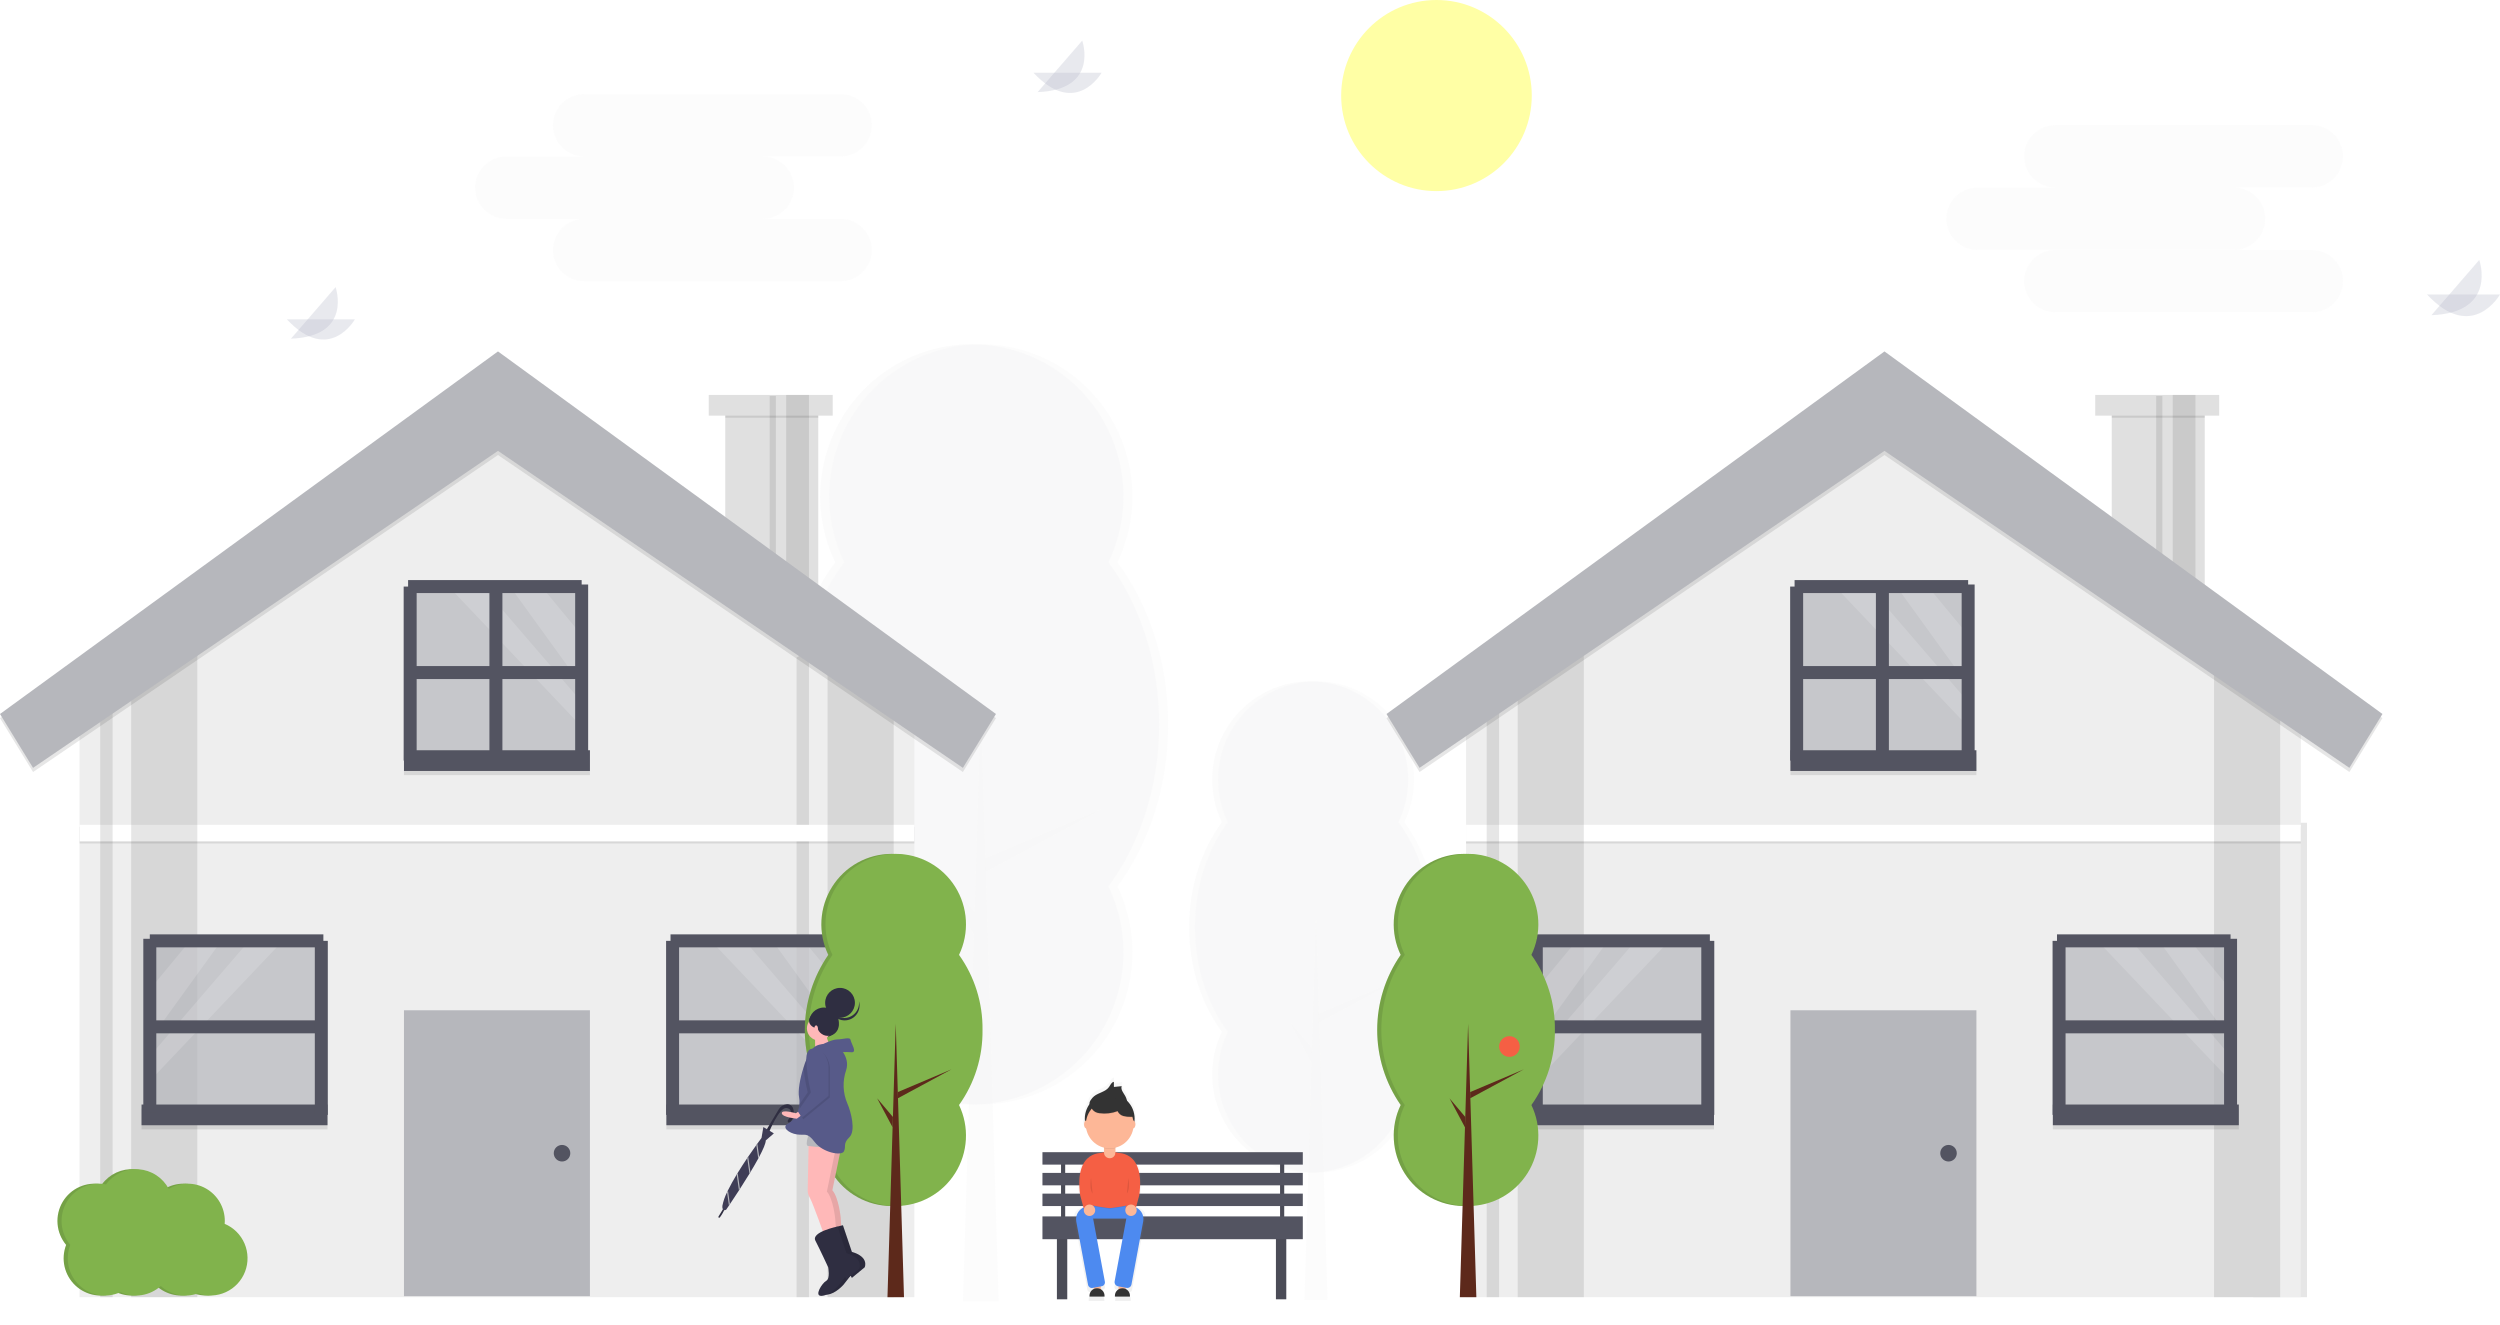 <svg width="385" height="204" viewBox="0 0 385 204" fill="none" xmlns="http://www.w3.org/2000/svg">
<g clip-path="url(#clip0)">
<g opacity="0.2">
<path opacity="0.2" d="M178.52 111.552C178.52 101.895 175.552 93.12 170.713 86.591C172.427 83.021 173.21 79.073 172.988 75.117C172.766 71.161 171.546 67.326 169.443 63.972C167.341 60.617 164.424 57.852 160.965 55.935C157.506 54.019 153.619 53.014 149.667 53.014C145.716 53.014 141.829 54.019 138.37 55.935C134.911 57.852 131.994 60.617 129.891 63.972C127.789 67.326 126.569 71.161 126.347 75.117C126.125 79.073 126.908 83.021 128.622 86.591C123.783 93.12 120.814 101.895 120.814 111.552C120.814 121.208 123.783 129.983 128.622 136.512C126.908 140.082 126.125 144.03 126.347 147.986C126.569 151.942 127.789 155.777 129.891 159.131C131.994 162.486 134.911 165.251 138.37 167.168C141.829 169.084 145.716 170.089 149.667 170.089C153.619 170.089 157.506 169.084 160.965 167.168C164.424 165.251 167.341 162.486 169.443 159.131C171.546 155.777 172.766 151.942 172.988 147.986C173.21 144.03 172.427 140.082 170.713 136.512C175.552 129.983 178.52 121.208 178.52 111.552Z" fill="#B6B7BC"/>
<path opacity="0.1" d="M178.52 111.552C178.52 101.895 175.552 93.12 170.713 86.591C172.427 83.021 173.21 79.073 172.988 75.117C172.766 71.161 171.546 67.326 169.443 63.972C167.341 60.617 164.424 57.852 160.965 55.935C157.506 54.019 153.619 53.014 149.667 53.014C145.716 53.014 141.829 54.019 138.37 55.935C134.911 57.852 131.994 60.617 129.891 63.972C127.789 67.326 126.569 71.161 126.347 75.117C126.125 79.073 126.908 83.021 128.622 86.591C123.783 93.12 120.814 101.895 120.814 111.552C120.814 121.208 123.783 129.983 128.622 136.512C126.908 140.082 126.125 144.03 126.347 147.986C126.569 151.942 127.789 155.777 129.891 159.131C131.994 162.486 134.911 165.251 138.37 167.168C141.829 169.084 145.716 170.089 149.667 170.089C153.619 170.089 157.506 169.084 160.965 167.168C164.424 165.251 167.341 162.486 169.443 159.131C171.546 155.777 172.766 151.942 172.988 147.986C173.21 144.03 172.427 140.082 170.713 136.512C175.552 129.983 178.52 121.208 178.52 111.552Z" fill="#B6B7BC"/>
<path opacity="0.2" d="M179.893 111.552C179.893 101.895 176.925 93.12 172.086 86.591C173.8 83.021 174.583 79.073 174.361 75.117C174.139 71.161 172.919 67.326 170.816 63.972C168.714 60.617 165.797 57.852 162.338 55.935C158.879 54.019 154.992 53.014 151.04 53.014C147.089 53.014 143.202 54.019 139.743 55.935C136.284 57.852 133.367 60.617 131.264 63.972C129.162 67.326 127.942 71.161 127.72 75.117C127.498 79.073 128.281 83.021 129.995 86.591C125.156 93.12 122.188 101.895 122.188 111.552C122.188 121.208 125.156 129.983 129.995 136.512C128.281 140.082 127.498 144.03 127.72 147.986C127.942 151.942 129.162 155.777 131.264 159.131C133.367 162.486 136.284 165.251 139.743 167.168C143.202 169.084 147.089 170.089 151.04 170.089C154.992 170.089 158.879 169.084 162.338 167.168C165.797 165.251 168.714 162.486 170.816 159.131C172.919 155.777 174.139 151.942 174.361 147.986C174.583 144.03 173.8 140.082 172.086 136.512C176.925 129.983 179.893 121.208 179.893 111.552Z" fill="#B6B7BC"/>
<path opacity="0.2" d="M153.789 200.409H148.293L151.041 109.485L153.789 200.409Z" fill="#B6B7BC"/>
<path opacity="0.2" d="M151.729 132.209L169.59 124.639L151.729 134.282V132.209Z" fill="#B6B7BC"/>
<path opacity="0.2" d="M150.105 140.482L144.859 134.282L150.001 143.926L150.105 140.482Z" fill="#B6B7BC"/>
</g>
<g opacity="0.2">
<path opacity="0.2" d="M220.426 142.755C220.426 136.514 218.507 130.842 215.38 126.622C216.488 124.315 216.994 121.763 216.85 119.206C216.707 116.65 215.918 114.171 214.559 112.003C213.2 109.834 211.315 108.047 209.079 106.809C206.844 105.57 204.332 104.92 201.777 104.92C199.223 104.92 196.711 105.57 194.476 106.809C192.24 108.047 190.355 109.834 188.996 112.003C187.637 114.171 186.848 116.65 186.705 119.206C186.561 121.763 187.067 124.315 188.175 126.622C185.047 130.842 183.129 136.514 183.129 142.755C183.129 148.996 185.048 154.668 188.175 158.888C187.067 161.195 186.561 163.747 186.705 166.304C186.848 168.86 187.637 171.339 188.996 173.507C190.355 175.676 192.24 177.463 194.476 178.701C196.711 179.94 199.223 180.59 201.777 180.59C204.332 180.59 206.844 179.94 209.079 178.701C211.315 177.463 213.2 175.676 214.559 173.507C215.918 171.339 216.707 168.86 216.85 166.304C216.994 163.747 216.488 161.195 215.38 158.888C218.507 154.668 220.426 148.996 220.426 142.755Z" fill="#B6B7BC"/>
<path opacity="0.1" d="M220.426 142.755C220.426 136.514 218.507 130.842 215.38 126.622C216.488 124.315 216.994 121.763 216.85 119.206C216.707 116.65 215.918 114.171 214.559 112.003C213.2 109.834 211.315 108.047 209.079 106.809C206.844 105.57 204.332 104.92 201.777 104.92C199.223 104.92 196.711 105.57 194.476 106.809C192.24 108.047 190.355 109.834 188.996 112.003C187.637 114.171 186.848 116.65 186.705 119.206C186.561 121.763 187.067 124.315 188.175 126.622C185.047 130.842 183.129 136.514 183.129 142.755C183.129 148.996 185.048 154.668 188.175 158.888C187.067 161.195 186.561 163.747 186.705 166.304C186.848 168.86 187.637 171.339 188.996 173.507C190.355 175.676 192.24 177.463 194.476 178.701C196.711 179.94 199.223 180.59 201.777 180.59C204.332 180.59 206.844 179.94 209.079 178.701C211.315 177.463 213.2 175.676 214.559 173.507C215.918 171.339 216.707 168.86 216.85 166.304C216.994 163.747 216.488 161.195 215.38 158.888C218.507 154.668 220.426 148.996 220.426 142.755Z" fill="#B6B7BC"/>
<path opacity="0.2" d="M221.315 142.755C221.315 136.514 219.396 130.842 216.269 126.622C217.376 124.315 217.882 121.763 217.739 119.206C217.595 116.65 216.807 114.171 215.448 112.003C214.089 109.834 212.203 108.047 209.968 106.809C207.733 105.57 205.22 104.92 202.666 104.92C200.112 104.92 197.6 105.57 195.364 106.809C193.129 108.047 191.243 109.834 189.884 112.003C188.525 114.171 187.737 116.65 187.594 119.206C187.45 121.763 187.956 124.315 189.064 126.622C185.936 130.842 184.018 136.514 184.018 142.755C184.018 148.996 185.936 154.668 189.064 158.888C187.956 161.195 187.45 163.747 187.594 166.304C187.737 168.86 188.525 171.339 189.884 173.507C191.243 175.676 193.129 177.463 195.364 178.701C197.6 179.94 200.112 180.59 202.666 180.59C205.22 180.59 207.733 179.94 209.968 178.701C212.203 177.463 214.089 175.676 215.448 173.507C216.807 171.339 217.595 168.86 217.739 166.304C217.882 163.747 217.376 161.195 216.269 158.888C219.396 154.668 221.315 148.996 221.315 142.755Z" fill="#B6B7BC"/>
<path opacity="0.2" d="M204.441 200.186H200.889L202.665 141.419L204.441 200.186Z" fill="#B6B7BC"/>
<path opacity="0.2" d="M203.109 156.107L214.654 151.214L203.109 157.447V156.107Z" fill="#B6B7BC"/>
<path opacity="0.2" d="M202.061 161.453L198.67 157.447L201.993 163.679L202.061 161.453Z" fill="#B6B7BC"/>
</g>
<path d="M164.037 178.074H163.4V187.646H164.037V178.074Z" fill="#535461"/>
<path d="M164.355 188.922H162.764V200.09H164.355V188.922Z" fill="#535461"/>
<path d="M198.085 188.922H196.494V200.09H198.085V188.922Z" fill="#535461"/>
<path opacity="0.1" d="M164.355 188.922H162.764V200.09H164.355V188.922Z" fill="black"/>
<path opacity="0.1" d="M198.085 188.922H196.494V200.09H198.085V188.922Z" fill="black"/>
<path d="M197.131 187.646H197.768V178.074H197.131V187.646Z" fill="#535461"/>
<path opacity="0.1" d="M164.037 178.074H163.4V187.646H164.037V178.074Z" fill="black"/>
<path opacity="0.1" d="M197.131 187.646H197.768V178.074H197.131V187.646Z" fill="black"/>
<path d="M200.632 177.436H160.537V179.351H200.632V177.436Z" fill="#535461"/>
<path d="M200.632 180.627H160.537V182.541H200.632V180.627Z" fill="#535461"/>
<path d="M200.632 183.818H160.537V185.732H200.632V183.818Z" fill="#535461"/>
<path d="M200.632 187.327H160.537V190.837H200.632V187.327Z" fill="#535461"/>
<path d="M126.011 62.415H111.691V90.173H126.011V62.415Z" fill="#E0E0E0"/>
<path d="M140.809 105.01V199.771H12.252V105.01L23.071 98.341L33.254 92.062L76.689 65.286L140.809 105.01Z" fill="#EEEEEE"/>
<path opacity="0.1" d="M124.579 199.771V100.105L122.67 101.283V199.771H124.579Z" fill="black"/>
<path d="M90.848 155.581H62.209V199.611H90.848V155.581Z" fill="#B6B7BC"/>
<path d="M86.552 178.872C87.255 178.872 87.825 178.301 87.825 177.596C87.825 176.891 87.255 176.32 86.552 176.32C85.849 176.32 85.279 176.891 85.279 177.596C85.279 178.301 85.849 178.872 86.552 178.872Z" fill="#535461"/>
<path opacity="0.1" d="M126.011 62.734H111.691V64.329H126.011V62.734Z" fill="black"/>
<path d="M128.239 60.819H109.146V64.01H128.239V60.819Z" fill="#E0E0E0"/>
<path opacity="0.1" d="M140.809 127.344H12.252V129.896H140.809V127.344Z" fill="black"/>
<path d="M140.809 127.025H12.252V129.577H140.809V127.025Z" fill="white"/>
<path opacity="0.1" d="M124.578 60.819H121.078V90.173H124.578V60.819Z" fill="black"/>
<path opacity="0.1" d="M119.488 60.979H118.533V90.332H119.488V60.979Z" fill="black"/>
<path opacity="0.1" d="M137.626 101.181V199.771H127.443V98.341L137.626 101.181Z" fill="black"/>
<path opacity="0.1" d="M30.39 92.062V199.77H20.207V98.341L30.39 92.062Z" fill="black"/>
<path opacity="0.1" d="M17.343 199.771V100.105L15.434 101.283V199.771H17.343Z" fill="black"/>
<path opacity="0.1" d="M76.689 54.757L0 110.593L5.091 118.889L76.689 70.072L148.285 118.889L153.377 110.593L76.689 54.757Z" fill="black"/>
<path d="M76.689 54.119L0 109.955L5.091 118.25L76.689 69.434L148.285 118.25L153.377 109.955L76.689 54.119Z" fill="#B6B7BC"/>
<path opacity="0.7" d="M49.64 144.733H22.91V171.534H49.64V144.733Z" fill="#B6B7BC"/>
<path opacity="0.1" d="M50.436 170.736H21.797V173.927H50.436V170.736Z" fill="black"/>
<path d="M50.436 170.098H21.797V173.288H50.436V170.098Z" fill="#535461"/>
<path opacity="0.15" d="M34.087 144.892L23.07 160.134V152.368L29.263 144.892H34.087Z" fill="white"/>
<path opacity="0.15" d="M43.55 144.892L23.07 166.467V162.661L38.354 144.892H43.55Z" fill="white"/>
<path d="M22.91 158.133H49.64" stroke="#535461" stroke-width="2" stroke-miterlimit="10"/>
<path d="M23.07 144.892H49.8" stroke="#535461" stroke-width="2" stroke-miterlimit="10"/>
<path d="M49.482 144.892V171.693" stroke="#535461" stroke-width="2" stroke-miterlimit="10"/>
<path d="M23.07 144.573V171.374" stroke="#535461" stroke-width="2" stroke-miterlimit="10"/>
<path opacity="0.7" d="M103.419 171.534H130.148V144.733H103.419V171.534Z" fill="#B6B7BC"/>
<path opacity="0.1" d="M102.623 173.927H131.262V170.736H102.623V173.927Z" fill="black"/>
<path d="M102.623 173.288H131.262V170.098H102.623V173.288Z" fill="#535461"/>
<path opacity="0.15" d="M118.973 144.892L129.989 160.134V152.368L123.797 144.892H118.973Z" fill="white"/>
<path opacity="0.15" d="M109.508 144.892L129.987 166.467V162.661L114.704 144.892H109.508Z" fill="white"/>
<path d="M130.148 158.133H103.418" stroke="#535461" stroke-width="2" stroke-miterlimit="10"/>
<path d="M129.989 144.892H103.26" stroke="#535461" stroke-width="2" stroke-miterlimit="10"/>
<path d="M103.578 144.892V171.693" stroke="#535461" stroke-width="2" stroke-miterlimit="10"/>
<path d="M129.988 144.573V171.374" stroke="#535461" stroke-width="2" stroke-miterlimit="10"/>
<path opacity="0.7" d="M63.005 116.974H89.734V90.173H63.005V116.974Z" fill="#B6B7BC"/>
<path opacity="0.1" d="M62.211 119.367H90.85V116.176H62.211V119.367Z" fill="black"/>
<path d="M62.211 118.729H90.85V115.538H62.211V118.729Z" fill="#535461"/>
<path opacity="0.15" d="M78.559 90.332L89.575 105.574V97.808L83.383 90.332H78.559Z" fill="white"/>
<path opacity="0.15" d="M69.096 90.332L89.575 111.908V108.101L74.292 90.332H69.096Z" fill="white"/>
<path d="M89.735 103.574H63.006" stroke="#535461" stroke-width="2" stroke-miterlimit="10"/>
<path d="M89.575 90.332H62.846" stroke="#535461" stroke-width="2" stroke-miterlimit="10"/>
<path d="M76.371 90.173V116.974" stroke="#535461" stroke-width="2" stroke-miterlimit="10"/>
<path d="M63.164 90.332V117.134" stroke="#535461" stroke-width="2" stroke-miterlimit="10"/>
<path d="M89.576 90.013V116.815" stroke="#535461" stroke-width="2" stroke-miterlimit="10"/>
<path opacity="0.1" d="M355.281 126.706H347.008V199.771H355.281V126.706Z" fill="black"/>
<path d="M339.53 62.415H325.211V90.173H339.53V62.415Z" fill="#E0E0E0"/>
<path d="M354.326 105.01V199.771H225.77V105.01L236.589 98.341L246.771 92.062L290.207 65.286L354.326 105.01Z" fill="#EEEEEE"/>
<path d="M304.367 155.581H275.729V199.611H304.367V155.581Z" fill="#B6B7BC"/>
<path d="M300.072 178.872C300.775 178.872 301.345 178.301 301.345 177.596C301.345 176.891 300.775 176.32 300.072 176.32C299.369 176.32 298.799 176.891 298.799 177.596C298.799 178.301 299.369 178.872 300.072 178.872Z" fill="#535461"/>
<path opacity="0.1" d="M339.53 62.734H325.211V64.329H339.53V62.734Z" fill="black"/>
<path d="M341.757 60.819H322.664V64.01H341.757V60.819Z" fill="#E0E0E0"/>
<path opacity="0.1" d="M354.326 127.344H225.77V129.896H354.326V127.344Z" fill="black"/>
<path d="M354.326 127.025H225.77V129.577H354.326V127.025Z" fill="white"/>
<path opacity="0.1" d="M338.098 60.819H334.598V90.173H338.098V60.819Z" fill="black"/>
<path opacity="0.1" d="M333.005 60.979H332.051V90.332H333.005V60.979Z" fill="black"/>
<path opacity="0.1" d="M351.144 101.181V199.771H340.961V98.341L351.144 101.181Z" fill="black"/>
<path opacity="0.1" d="M243.908 92.062V199.77H233.725V98.341L243.908 92.062Z" fill="black"/>
<path opacity="0.1" d="M230.86 199.771V100.105L228.951 101.283V199.771H230.86Z" fill="black"/>
<path opacity="0.1" d="M290.208 54.757L213.52 110.593L218.611 118.889L290.208 70.072L361.805 118.889L366.897 110.593L290.208 54.757Z" fill="black"/>
<path d="M290.208 54.119L213.52 109.955L218.611 118.25L290.208 69.434L361.805 118.25L366.897 109.955L290.208 54.119Z" fill="#B6B7BC"/>
<path opacity="0.7" d="M263.159 144.733H236.43V171.534H263.159V144.733Z" fill="#B6B7BC"/>
<path opacity="0.1" d="M263.955 170.736H235.316V173.927H263.955V170.736Z" fill="black"/>
<path d="M263.955 170.098H235.316V173.288H263.955V170.098Z" fill="#535461"/>
<path opacity="0.15" d="M247.604 144.892L236.588 160.134V152.368L242.78 144.892H247.604Z" fill="white"/>
<path opacity="0.15" d="M257.068 144.892L236.588 166.467V162.661L251.872 144.892H257.068Z" fill="white"/>
<path d="M236.43 158.133H263.159" stroke="#535461" stroke-width="2" stroke-miterlimit="10"/>
<path d="M236.59 144.892H263.319" stroke="#535461" stroke-width="2" stroke-miterlimit="10"/>
<path d="M263 144.892V171.693" stroke="#535461" stroke-width="2" stroke-miterlimit="10"/>
<path d="M236.59 144.573V171.374" stroke="#535461" stroke-width="2" stroke-miterlimit="10"/>
<path opacity="0.7" d="M316.936 171.534H343.666V144.733H316.936V171.534Z" fill="#B6B7BC"/>
<path opacity="0.1" d="M316.14 173.927H344.779V170.736H316.14V173.927Z" fill="black"/>
<path d="M316.14 173.288H344.779V170.098H316.14V173.288Z" fill="#535461"/>
<path opacity="0.15" d="M332.49 144.892L343.507 160.134V152.368L337.314 144.892H332.49Z" fill="white"/>
<path opacity="0.15" d="M323.027 144.892L343.507 166.467V162.661L328.224 144.892H323.027Z" fill="white"/>
<path d="M343.667 158.133H316.938" stroke="#535461" stroke-width="2" stroke-miterlimit="10"/>
<path d="M343.507 144.892H316.777" stroke="#535461" stroke-width="2" stroke-miterlimit="10"/>
<path d="M317.096 144.892V171.693" stroke="#535461" stroke-width="2" stroke-miterlimit="10"/>
<path d="M343.508 144.573V171.374" stroke="#535461" stroke-width="2" stroke-miterlimit="10"/>
<path opacity="0.7" d="M276.524 116.974H303.254V90.173H276.524V116.974Z" fill="#B6B7BC"/>
<path opacity="0.1" d="M275.728 119.367H304.367V116.176H275.728V119.367Z" fill="black"/>
<path d="M275.728 118.729H304.367V115.538H275.728V118.729Z" fill="#535461"/>
<path opacity="0.15" d="M292.078 90.332L303.095 105.574V97.808L296.902 90.332H292.078Z" fill="white"/>
<path opacity="0.15" d="M282.615 90.332L303.095 111.908V108.101L287.811 90.332H282.615Z" fill="white"/>
<path d="M303.253 103.574H276.523" stroke="#535461" stroke-width="2" stroke-miterlimit="10"/>
<path d="M303.095 90.332H276.365" stroke="#535461" stroke-width="2" stroke-miterlimit="10"/>
<path d="M289.889 90.173V116.974" stroke="#535461" stroke-width="2" stroke-miterlimit="10"/>
<path d="M276.684 90.332V117.134" stroke="#535461" stroke-width="2" stroke-miterlimit="10"/>
<path d="M303.094 90.013V116.815" stroke="#535461" stroke-width="2" stroke-miterlimit="10"/>
<path d="M150.671 158.612C150.725 154.47 149.458 150.419 147.055 147.05C147.849 145.396 148.211 143.568 148.108 141.735C148.005 139.903 147.441 138.126 146.467 136.573C145.493 135.019 144.141 133.738 142.539 132.85C140.937 131.962 139.137 131.497 137.306 131.497C135.476 131.497 133.675 131.962 132.073 132.85C130.471 133.738 129.12 135.019 128.146 136.573C127.172 138.126 126.607 139.903 126.504 141.735C126.401 143.568 126.764 145.396 127.558 147.05C125.203 150.443 123.941 154.478 123.941 158.612C123.941 162.745 125.203 166.78 127.558 170.173C126.764 171.827 126.401 173.656 126.504 175.488C126.607 177.321 127.172 179.097 128.146 180.651C129.12 182.205 130.471 183.486 132.073 184.373C133.675 185.261 135.476 185.727 137.306 185.727C139.137 185.727 140.937 185.261 142.539 184.373C144.141 183.486 145.493 182.205 146.467 180.651C147.441 179.097 148.005 177.321 148.108 175.488C148.211 173.656 147.849 171.827 147.055 170.173C149.458 166.804 150.725 162.754 150.671 158.612Z" fill="#81B34C"/>
<path opacity="0.1" d="M150.671 158.612C150.725 154.47 149.458 150.419 147.055 147.05C147.849 145.396 148.211 143.568 148.108 141.735C148.005 139.903 147.441 138.126 146.467 136.573C145.493 135.019 144.141 133.738 142.539 132.85C140.937 131.962 139.137 131.497 137.306 131.497C135.476 131.497 133.675 131.962 132.073 132.85C130.471 133.738 129.12 135.019 128.146 136.573C127.172 138.126 126.607 139.903 126.504 141.735C126.401 143.568 126.764 145.396 127.558 147.05C125.203 150.443 123.941 154.478 123.941 158.612C123.941 162.745 125.203 166.78 127.558 170.173C126.764 171.827 126.401 173.656 126.504 175.488C126.607 177.321 127.172 179.097 128.146 180.651C129.12 182.205 130.471 183.486 132.073 184.373C133.675 185.261 135.476 185.727 137.306 185.727C139.137 185.727 140.937 185.261 142.539 184.373C144.141 183.486 145.493 182.205 146.467 180.651C147.441 179.097 148.005 177.321 148.108 175.488C148.211 173.656 147.849 171.827 147.055 170.173C149.458 166.804 150.725 162.754 150.671 158.612Z" fill="black"/>
<path d="M151.308 158.612C151.362 154.47 150.095 150.419 147.691 147.05C148.485 145.396 148.848 143.568 148.745 141.735C148.642 139.903 148.077 138.126 147.103 136.573C146.129 135.019 144.778 133.738 143.176 132.85C141.574 131.962 139.773 131.497 137.943 131.497C136.113 131.497 134.312 131.962 132.71 132.85C131.108 133.738 129.757 135.019 128.783 136.573C127.809 138.126 127.244 139.903 127.141 141.735C127.038 143.568 127.401 145.396 128.194 147.05C125.84 150.443 124.578 154.478 124.578 158.612C124.578 162.745 125.84 166.78 128.194 170.173C127.401 171.827 127.038 173.656 127.141 175.488C127.244 177.321 127.809 179.097 128.783 180.651C129.757 182.205 131.108 183.486 132.71 184.373C134.312 185.261 136.113 185.727 137.943 185.727C139.773 185.727 141.574 185.261 143.176 184.373C144.778 183.486 146.129 182.205 147.103 180.651C148.077 179.097 148.642 177.321 148.745 175.488C148.848 173.656 148.485 171.827 147.691 170.173C150.095 166.804 151.362 162.754 151.308 158.612Z" fill="#81B34C"/>
<path d="M139.216 199.771H136.67L137.943 157.654L139.216 199.771Z" fill="#5D291B"/>
<path d="M138.262 168.18L146.535 164.674L138.262 169.141V168.18Z" fill="#5D291B"/>
<path d="M137.51 172.012L135.08 169.141L137.462 173.608L137.51 172.012Z" fill="#5D291B"/>
<path d="M238.816 158.612C238.87 154.47 237.603 150.419 235.199 147.05C235.993 145.396 236.356 143.568 236.253 141.735C236.15 139.903 235.585 138.126 234.611 136.573C233.637 135.019 232.286 133.738 230.684 132.85C229.082 131.962 227.281 131.497 225.451 131.497C223.62 131.497 221.82 131.962 220.218 132.85C218.616 133.738 217.264 135.019 216.29 136.573C215.316 138.126 214.752 139.903 214.649 141.735C214.546 143.568 214.908 145.396 215.702 147.05C213.348 150.443 212.086 154.478 212.086 158.612C212.086 162.745 213.348 166.78 215.702 170.173C214.908 171.827 214.546 173.656 214.649 175.488C214.752 177.32 215.316 179.097 216.29 180.651C217.264 182.205 218.616 183.485 220.218 184.373C221.82 185.261 223.62 185.726 225.451 185.726C227.281 185.726 229.082 185.261 230.684 184.373C232.286 183.485 233.637 182.205 234.611 180.651C235.585 179.097 236.15 177.32 236.253 175.488C236.356 173.656 235.993 171.827 235.199 170.173C237.603 166.804 238.87 162.753 238.816 158.612Z" fill="#81B34C"/>
<path opacity="0.1" d="M238.816 158.612C238.87 154.47 237.603 150.419 235.199 147.05C235.993 145.396 236.356 143.568 236.253 141.735C236.15 139.903 235.585 138.126 234.611 136.573C233.637 135.019 232.286 133.738 230.684 132.85C229.082 131.962 227.281 131.497 225.451 131.497C223.62 131.497 221.82 131.962 220.218 132.85C218.616 133.738 217.264 135.019 216.29 136.573C215.316 138.126 214.752 139.903 214.649 141.735C214.546 143.568 214.908 145.396 215.702 147.05C213.348 150.443 212.086 154.478 212.086 158.612C212.086 162.745 213.348 166.78 215.702 170.173C214.908 171.827 214.546 173.656 214.649 175.488C214.752 177.32 215.316 179.097 216.29 180.651C217.264 182.205 218.616 183.485 220.218 184.373C221.82 185.261 223.62 185.726 225.451 185.726C227.281 185.726 229.082 185.261 230.684 184.373C232.286 183.485 233.637 182.205 234.611 180.651C235.585 179.097 236.15 177.32 236.253 175.488C236.356 173.656 235.993 171.827 235.199 170.173C237.603 166.804 238.87 162.753 238.816 158.612Z" fill="black"/>
<path d="M239.452 158.612C239.507 154.47 238.24 150.419 235.836 147.05C236.63 145.396 236.992 143.568 236.89 141.735C236.787 139.903 236.222 138.126 235.248 136.573C234.274 135.019 232.923 133.738 231.321 132.85C229.718 131.962 227.918 131.497 226.087 131.497C224.257 131.497 222.457 131.962 220.854 132.85C219.252 133.738 217.901 135.019 216.927 136.573C215.953 138.126 215.388 139.903 215.285 141.735C215.183 143.568 215.545 145.396 216.339 147.05C213.985 150.443 212.723 154.478 212.723 158.612C212.723 162.745 213.985 166.78 216.339 170.173C215.545 171.827 215.183 173.656 215.285 175.488C215.388 177.321 215.953 179.097 216.927 180.651C217.901 182.205 219.252 183.486 220.854 184.373C222.457 185.261 224.257 185.727 226.087 185.727C227.918 185.727 229.718 185.261 231.321 184.373C232.923 183.486 234.274 182.205 235.248 180.651C236.222 179.097 236.787 177.321 236.89 175.488C236.992 173.656 236.63 171.827 235.836 170.173C238.24 166.804 239.507 162.754 239.452 158.612Z" fill="#81B34C"/>
<path d="M227.36 199.771H224.814L226.087 157.654L227.36 199.771Z" fill="#5D291B"/>
<path d="M226.406 168.18L234.679 164.674L226.406 169.141V168.18Z" fill="#5D291B"/>
<path d="M225.653 172.012L223.223 169.141L225.605 173.608L225.653 172.012Z" fill="#5D291B"/>
<g opacity="0.7">
<path opacity="0.7" d="M175.376 186.052L175.114 186.002L175.631 184.092C176.445 177.97 173.369 177.353 172.216 177.332C172.083 177.283 171.948 177.242 171.811 177.209V176.487C172.536 176.307 173.193 175.918 173.701 175.368C174.208 174.818 174.544 174.131 174.666 173.391L174.676 173.392C174.859 173.392 175.008 173.113 175.008 172.768C175.015 172.585 174.964 172.405 174.863 172.253C174.876 172.121 174.883 171.987 174.883 171.852C174.884 171.313 174.775 170.779 174.564 170.283C174.353 169.788 174.044 169.34 173.655 168.967C173.602 168.701 173.507 168.444 173.373 168.207C173.09 167.707 172.619 167.185 172.811 166.644L171.567 166.772L171.556 165.95C171.168 166.02 171.005 166.471 170.775 166.792C170.221 167.564 169.11 167.672 168.375 168.273C168.125 168.478 167.563 169.1 167.669 169.508C167.175 170.189 166.91 171.01 166.911 171.852C166.911 171.987 166.918 172.121 166.931 172.253C166.83 172.405 166.779 172.585 166.786 172.768C166.786 173.113 166.935 173.392 167.119 173.392L167.125 173.391C167.248 174.131 167.585 174.818 168.093 175.368C168.601 175.918 169.258 176.307 169.984 176.487V177.209C169.846 177.242 169.711 177.283 169.578 177.332C168.425 177.353 165.349 177.97 166.164 184.092L166.68 186.003L166.557 186.026C166.188 186.095 165.861 186.308 165.649 186.619C165.436 186.93 165.355 187.313 165.424 187.683L167.463 198.632C167.484 198.745 167.548 198.844 167.642 198.908C167.736 198.973 167.851 198.997 167.963 198.976L168.323 198.909V199.122C168.123 199.221 167.956 199.374 167.838 199.563C167.721 199.752 167.659 199.971 167.658 200.194V200.329H170.067V200.194C170.067 199.987 170.013 199.784 169.911 199.604C169.809 199.424 169.663 199.274 169.485 199.168V198.691L169.814 198.63C169.869 198.62 169.922 198.598 169.969 198.568C170.016 198.537 170.057 198.497 170.089 198.45C170.121 198.404 170.143 198.351 170.155 198.296C170.166 198.241 170.167 198.184 170.157 198.128L168.241 187.839H173.553L171.638 198.128C171.617 198.24 171.641 198.356 171.705 198.45C171.77 198.544 171.869 198.609 171.981 198.63L172.309 198.691V199.168C172.132 199.274 171.985 199.424 171.883 199.604C171.781 199.784 171.728 199.987 171.728 200.194V200.329H174.136V200.194C174.136 199.971 174.074 199.752 173.956 199.563C173.839 199.374 173.671 199.221 173.472 199.122V198.909L173.831 198.976C173.943 198.997 174.058 198.973 174.152 198.908C174.246 198.844 174.311 198.745 174.332 198.632L176.396 187.543C176.427 187.378 176.425 187.209 176.39 187.044C176.355 186.88 176.289 186.724 176.194 186.586C176.099 186.447 175.979 186.329 175.838 186.237C175.698 186.145 175.541 186.082 175.376 186.052Z" fill="url(#paint0_linear)"/>
</g>
<path d="M169.538 197.515H168.42V199.037H169.538V197.515Z" fill="#FDB797"/>
<path d="M173.374 197.515H172.256V199.037H173.374V197.515Z" fill="#FDB797"/>
<path d="M174.574 185.017H167.223V187.661H174.574V185.017Z" fill="#4D8AF0"/>
<g opacity="0.05">
<path opacity="0.05" d="M174.574 185.017H167.223V187.661H174.574V185.017Z" fill="black"/>
</g>
<path opacity="0.1" d="M167.223 185.498C168.432 185.793 169.66 186.007 170.898 186.139C172.136 186.007 173.364 185.793 174.574 185.498V185.097H167.223V185.498Z" fill="black"/>
<path d="M174.574 185.418C173.364 185.713 172.136 185.927 170.898 186.059C169.66 185.927 168.432 185.713 167.223 185.418V181.012C167.223 180.528 167.318 180.048 167.502 179.601C167.687 179.154 167.958 178.748 168.299 178.406C168.64 178.063 169.046 177.792 169.492 177.607C169.938 177.422 170.415 177.326 170.898 177.326C171.381 177.326 171.859 177.422 172.305 177.607C172.751 177.792 173.156 178.063 173.497 178.406C173.838 178.748 174.109 179.154 174.294 179.601C174.478 180.048 174.574 180.528 174.574 181.012V185.418Z" fill="#F55F44"/>
<path d="M170.018 175.484H171.775V177.503C171.775 177.616 171.753 177.729 171.71 177.834C171.666 177.939 171.603 178.034 171.523 178.114C171.443 178.195 171.348 178.258 171.243 178.302C171.138 178.345 171.026 178.368 170.913 178.368H170.88C170.767 178.368 170.655 178.345 170.55 178.302C170.445 178.258 170.35 178.195 170.27 178.114C170.19 178.034 170.127 177.939 170.083 177.834C170.04 177.729 170.018 177.616 170.018 177.503V175.484H170.018Z" fill="#FDB797"/>
<path d="M169.67 198.078L168.261 198.342C168.104 198.371 167.942 198.337 167.81 198.247C167.679 198.156 167.588 198.017 167.559 197.86L165.747 188.125C165.65 187.606 165.763 187.069 166.061 186.634C166.359 186.198 166.817 185.898 167.335 185.802L167.383 185.793C167.46 185.778 167.54 185.779 167.617 185.795C167.695 185.812 167.768 185.843 167.833 185.888C167.898 185.933 167.954 185.99 167.997 186.056C168.04 186.123 168.07 186.197 168.084 186.275L170.151 197.375C170.18 197.532 170.146 197.694 170.056 197.826C169.966 197.958 169.827 198.049 169.67 198.078Z" fill="#4D8AF0"/>
<path d="M172.175 198.087L173.486 198.333C173.57 198.349 173.656 198.348 173.74 198.33C173.823 198.312 173.903 198.278 173.973 198.23C174.044 198.181 174.104 198.119 174.151 198.047C174.198 197.975 174.23 197.895 174.246 197.811L176.058 188.076C176.152 187.57 176.042 187.047 175.752 186.622C175.461 186.197 175.014 185.905 174.51 185.811L174.462 185.802C174.378 185.786 174.291 185.787 174.208 185.805C174.124 185.823 174.044 185.857 173.974 185.905C173.903 185.954 173.843 186.016 173.796 186.088C173.75 186.159 173.717 186.24 173.702 186.324L171.654 197.325C171.622 197.496 171.659 197.672 171.757 197.815C171.854 197.958 172.005 198.056 172.175 198.087Z" fill="#4D8AF0"/>
<path opacity="0.1" d="M170.02 176.819C170.597 176.961 171.2 176.961 171.777 176.819V175.564H170.02V176.819Z" fill="black"/>
<path d="M170.898 176.125C173.016 176.125 174.733 174.403 174.733 172.279C174.733 170.155 173.016 168.434 170.898 168.434C168.78 168.434 167.062 170.155 167.062 172.279C167.062 174.403 168.78 176.125 170.898 176.125Z" fill="#333333"/>
<path d="M170.898 176.846C172.928 176.846 174.574 175.196 174.574 173.16C174.574 171.125 172.928 169.475 170.898 169.475C168.868 169.475 167.223 171.125 167.223 173.16C167.223 175.196 168.868 176.846 170.898 176.846Z" fill="#FDB797"/>
<path d="M168.471 168.836C169.178 168.257 170.248 168.154 170.78 167.411C171.002 167.102 171.158 166.668 171.532 166.601L171.543 167.391L172.739 167.268C172.555 167.789 173.008 168.291 173.28 168.772C173.481 169.128 173.591 169.528 173.599 169.936C173.184 170.187 172.669 169.913 172.207 169.768C171.751 169.647 171.28 169.59 170.808 169.599C170.567 169.582 170.325 169.595 170.087 169.638C169.882 169.694 169.683 169.768 169.491 169.858C169.173 169.992 168.168 170.496 167.872 170.171C167.536 169.802 168.198 169.059 168.471 168.836Z" fill="#333333"/>
<path opacity="0.1" d="M168.671 171.312C168.872 171.421 169.093 171.488 169.321 171.509C170.262 171.638 171.221 171.53 172.111 171.194C172.194 171.375 172.316 171.536 172.468 171.665C172.62 171.793 172.798 171.887 172.99 171.939C173.374 172.041 173.771 172.086 174.168 172.071C174.255 172.081 174.344 172.064 174.421 172.023C174.598 171.903 174.513 171.629 174.41 171.442L173.898 170.511C173.762 170.227 173.579 169.969 173.356 169.747C173.046 169.503 172.678 169.344 172.288 169.287C171.379 169.106 170.44 169.137 169.545 169.379C168.588 169.638 167.359 170.516 168.671 171.312Z" fill="black"/>
<path d="M168.671 171.232C168.872 171.341 169.093 171.408 169.321 171.429C170.262 171.557 171.221 171.449 172.111 171.114C172.194 171.295 172.316 171.456 172.468 171.584C172.62 171.713 172.798 171.807 172.99 171.859C173.374 171.961 173.771 172.006 174.168 171.991C174.255 172.001 174.344 171.984 174.421 171.943C174.598 171.823 174.513 171.549 174.41 171.362L173.898 170.431C173.762 170.147 173.579 169.889 173.356 169.667C173.046 169.423 172.678 169.264 172.288 169.207C171.379 169.026 170.44 169.057 169.545 169.299C168.588 169.558 167.359 170.436 168.671 171.232Z" fill="#333333"/>
<path d="M174.532 173.761C174.709 173.761 174.852 173.492 174.852 173.16C174.852 172.828 174.709 172.559 174.532 172.559C174.356 172.559 174.213 172.828 174.213 173.16C174.213 173.492 174.356 173.761 174.532 173.761Z" fill="#FDB797"/>
<path d="M167.261 173.761C167.438 173.761 167.581 173.492 167.581 173.16C167.581 172.828 167.438 172.559 167.261 172.559C167.084 172.559 166.941 172.828 166.941 173.16C166.941 173.492 167.084 173.761 167.261 173.761Z" fill="#FDB797"/>
<path d="M170.033 177.572C170.033 177.572 165.384 176.845 166.343 184.056L166.902 186.123L168.5 186.059C168.5 186.059 167.462 183.655 168.101 182.053C168.74 180.451 170.033 177.572 170.033 177.572Z" fill="#F55F44"/>
<path d="M171.762 177.572C171.762 177.572 176.411 176.845 175.452 184.056L174.893 186.123L173.295 186.059C173.295 186.059 174.333 183.655 173.694 182.053C173.055 180.451 171.762 177.572 171.762 177.572Z" fill="#F55F44"/>
<path d="M167.781 187.261C168.267 187.261 168.66 186.866 168.66 186.379C168.66 185.893 168.267 185.498 167.781 185.498C167.296 185.498 166.902 185.893 166.902 186.379C166.902 186.866 167.296 187.261 167.781 187.261Z" fill="#FDB797"/>
<path d="M174.174 187.261C174.659 187.261 175.053 186.866 175.053 186.379C175.053 185.893 174.659 185.498 174.174 185.498C173.688 185.498 173.295 185.893 173.295 186.379C173.295 186.866 173.688 187.261 174.174 187.261Z" fill="#FDB797"/>
<path d="M168.918 198.396H168.961C169.263 198.396 169.552 198.516 169.765 198.73C169.979 198.944 170.098 199.234 170.098 199.537V199.678H167.781V199.537C167.781 199.387 167.811 199.239 167.868 199.1C167.925 198.962 168.009 198.836 168.114 198.73C168.22 198.624 168.345 198.54 168.483 198.483C168.621 198.426 168.769 198.396 168.918 198.396Z" fill="#333333"/>
<path d="M172.832 198.396H172.875C173.177 198.396 173.466 198.516 173.679 198.73C173.893 198.944 174.012 199.234 174.012 199.537V199.678H171.695V199.537C171.695 199.387 171.725 199.239 171.782 199.1C171.839 198.962 171.923 198.836 172.028 198.73C172.134 198.624 172.259 198.54 172.397 198.483C172.535 198.426 172.683 198.396 172.832 198.396Z" fill="#333333"/>
<path opacity="0.1" d="M168.021 181.412C168.021 181.412 167.701 183.095 168.26 183.816L168.021 181.412Z" fill="black"/>
<path opacity="0.1" d="M173.775 181.412C173.775 181.412 174.094 183.095 173.535 183.816L173.775 181.412Z" fill="black"/>
<path d="M232.452 162.759C233.331 162.759 234.043 162.045 234.043 161.164C234.043 160.283 233.331 159.569 232.452 159.569C231.574 159.569 230.861 160.283 230.861 161.164C230.861 162.045 231.574 162.759 232.452 162.759Z" fill="#F55F44"/>
<path d="M33.962 188.471C33.973 188.325 33.984 188.178 33.984 188.029C33.986 187.016 33.72 186.021 33.213 185.145C32.707 184.269 31.978 183.543 31.101 183.04C30.224 182.538 29.23 182.278 28.22 182.286C27.21 182.294 26.22 182.57 25.351 183.085C24.895 182.23 24.231 181.504 23.419 180.976C22.608 180.448 21.676 180.135 20.711 180.067C19.746 179.998 18.78 180.175 17.902 180.583C17.024 180.99 16.264 181.614 15.692 182.397C14.529 182.164 13.322 182.299 12.239 182.783C11.156 183.268 10.25 184.077 9.645 185.1C9.041 186.123 8.768 187.309 8.865 188.494C8.961 189.679 9.423 190.805 10.185 191.716C9.775 192.781 9.691 193.944 9.944 195.057C10.198 196.17 10.777 197.182 11.607 197.963C12.437 198.744 13.481 199.258 14.605 199.441C15.728 199.624 16.881 199.466 17.915 198.988C18.927 199.457 20.055 199.618 21.159 199.45C22.262 199.282 23.291 198.793 24.12 198.044C24.883 198.735 25.818 199.206 26.827 199.406C27.836 199.607 28.88 199.529 29.848 199.181C31.253 199.68 32.798 199.61 34.153 198.985C35.508 198.359 36.566 197.229 37.102 195.833C37.638 194.438 37.61 192.888 37.023 191.513C36.437 190.138 35.339 189.046 33.962 188.471H33.962Z" fill="#81B34C"/>
<path opacity="0.1" d="M33.962 188.471C33.973 188.325 33.984 188.178 33.984 188.029C33.986 187.016 33.72 186.021 33.213 185.145C32.707 184.269 31.978 183.543 31.101 183.04C30.224 182.538 29.23 182.278 28.22 182.286C27.21 182.294 26.22 182.57 25.351 183.085C24.895 182.23 24.231 181.504 23.419 180.976C22.608 180.448 21.676 180.135 20.711 180.067C19.746 179.998 18.78 180.175 17.902 180.583C17.024 180.99 16.264 181.614 15.692 182.397C14.529 182.164 13.322 182.299 12.239 182.783C11.156 183.268 10.25 184.077 9.645 185.1C9.041 186.123 8.768 187.309 8.865 188.494C8.961 189.679 9.423 190.805 10.185 191.716C9.775 192.781 9.691 193.944 9.944 195.057C10.198 196.17 10.777 197.182 11.607 197.963C12.437 198.744 13.481 199.258 14.605 199.441C15.728 199.624 16.881 199.466 17.915 198.988C18.927 199.457 20.055 199.618 21.159 199.45C22.262 199.282 23.291 198.793 24.12 198.044C24.883 198.735 25.818 199.206 26.827 199.406C27.836 199.607 28.88 199.529 29.848 199.181C31.253 199.68 32.798 199.61 34.153 198.985C35.508 198.359 36.566 197.229 37.102 195.833C37.638 194.438 37.61 192.888 37.023 191.513C36.437 190.138 35.339 189.046 33.962 188.471H33.962Z" fill="black"/>
<path d="M34.599 188.471C34.61 188.325 34.621 188.178 34.621 188.029C34.622 187.016 34.356 186.021 33.85 185.145C33.343 184.269 32.615 183.543 31.738 183.04C30.861 182.538 29.867 182.278 28.857 182.286C27.847 182.294 26.857 182.57 25.988 183.085C25.532 182.23 24.867 181.504 24.056 180.976C23.244 180.448 22.313 180.135 21.348 180.067C20.383 179.998 19.416 180.175 18.538 180.583C17.661 180.99 16.9 181.614 16.328 182.397C15.165 182.164 13.959 182.299 12.876 182.783C11.793 183.268 10.886 184.077 10.282 185.1C9.678 186.123 9.405 187.309 9.501 188.494C9.598 189.679 10.059 190.805 10.822 191.716C10.412 192.781 10.328 193.944 10.581 195.057C10.835 196.17 11.413 197.182 12.244 197.963C13.074 198.744 14.118 199.258 15.241 199.441C16.365 199.624 17.518 199.466 18.551 198.988C19.564 199.457 20.692 199.618 21.795 199.45C22.898 199.282 23.928 198.793 24.756 198.044C25.519 198.735 26.455 199.206 27.464 199.406C28.472 199.607 29.516 199.529 30.484 199.181C31.89 199.68 33.435 199.61 34.79 198.985C36.145 198.359 37.203 197.229 37.739 195.833C38.275 194.438 38.246 192.888 37.66 191.513C37.074 190.138 35.975 189.046 34.599 188.471H34.599Z" fill="#81B34C"/>
<path d="M221.217 29.43C229.322 29.43 235.893 22.842 235.893 14.715C235.893 6.588 229.322 0 221.217 0C213.112 0 206.541 6.588 206.541 14.715C206.541 22.842 213.112 29.43 221.217 29.43Z" fill="#FFFFA5"/>
<g opacity="0.3">
<path opacity="0.3" d="M356.04 19.272H316.505C313.858 19.272 311.713 21.423 311.713 24.076V24.077C311.713 26.73 313.858 28.881 316.505 28.881H356.04C358.687 28.881 360.832 26.73 360.832 24.076C360.832 21.423 358.687 19.272 356.04 19.272Z" fill="#E0E0E0"/>
<path opacity="0.3" d="M344.059 28.882H304.525C301.878 28.882 299.732 31.033 299.732 33.687V33.687C299.732 36.34 301.878 38.492 304.525 38.492H344.059C346.706 38.492 348.852 36.34 348.852 33.687C348.852 31.033 346.706 28.882 344.059 28.882Z" fill="#E0E0E0"/>
<path opacity="0.3" d="M356.04 38.491H316.505C313.858 38.491 311.713 40.643 311.713 43.296V43.296C311.713 45.95 313.858 48.101 316.505 48.101H356.04C358.687 48.101 360.832 45.95 360.832 43.296C360.832 40.643 358.687 38.491 356.04 38.491Z" fill="#E0E0E0"/>
</g>
<g opacity="0.3">
<path opacity="0.3" d="M129.476 14.486H89.941C87.294 14.486 85.148 16.637 85.148 19.291V19.291C85.148 21.944 87.294 24.096 89.941 24.096H129.476C132.122 24.096 134.268 21.944 134.268 19.291C134.268 16.637 132.122 14.486 129.476 14.486Z" fill="#E0E0E0"/>
<path opacity="0.3" d="M117.495 24.096H77.96C75.314 24.096 73.168 26.247 73.168 28.901V28.901C73.168 31.554 75.314 33.706 77.96 33.706H117.495C120.142 33.706 122.287 31.554 122.287 28.901C122.287 26.247 120.142 24.096 117.495 24.096Z" fill="#E0E0E0"/>
<path opacity="0.3" d="M129.476 33.705H89.941C87.294 33.705 85.148 35.857 85.148 38.51V38.51C85.148 41.164 87.294 43.315 89.941 43.315H129.476C132.122 43.315 134.268 41.164 134.268 38.51C134.268 35.857 132.122 33.705 129.476 33.705Z" fill="#E0E0E0"/>
</g>
<g opacity="0.3">
<path opacity="0.3" d="M44.174 49.174H54.657C54.657 49.174 50.707 56.181 44.174 49.174Z" fill="#030B44"/>
<path opacity="0.3" d="M44.807 52.155L51.679 44.218C51.679 44.218 54.367 51.803 44.807 52.155Z" fill="#030B44"/>
</g>
<g opacity="0.3">
<path opacity="0.3" d="M159.158 11.205H169.641C169.641 11.205 165.691 18.213 159.158 11.205Z" fill="#030B44"/>
<path opacity="0.3" d="M159.791 14.187L166.663 6.25C166.663 6.25 169.351 13.834 159.791 14.187Z" fill="#030B44"/>
</g>
<g opacity="0.3">
<path opacity="0.3" d="M373.756 45.345H385.001C385.001 45.345 380.764 52.862 373.756 45.345Z" fill="#030B44"/>
<path opacity="0.3" d="M374.434 48.543L381.806 40.029C381.806 40.029 384.689 48.165 374.434 48.543Z" fill="#030B44"/>
</g>
<path d="M111.41 186.095L110.642 187.353C110.642 187.353 110.606 187.671 110.861 187.479C111.166 187.074 111.419 186.632 111.613 186.163L111.41 186.095Z" fill="#2F2E41"/>
<path d="M118 174.061L119.931 170.83C120.056 170.617 120.23 170.436 120.439 170.303C120.647 170.17 120.884 170.089 121.13 170.066C121.348 170.034 121.57 170.081 121.756 170.2C121.941 170.319 122.078 170.501 122.14 170.713C122.265 171.081 122.288 171.477 122.207 171.858C122.126 172.238 121.943 172.59 121.679 172.875C121.679 172.875 121.278 172.984 121.299 172.608L121.758 171.804C121.758 171.804 122.14 170.713 121.072 170.633C120.005 170.554 118.479 174.239 118.479 174.239L118 174.061Z" fill="#2F2E41"/>
<path d="M119.175 174.542L117.929 175.622C117.927 176.085 117.519 177.02 116.915 178.153C116.869 178.24 116.822 178.328 116.773 178.417C116.414 179.077 115.997 179.792 115.561 180.515C115.513 180.595 115.465 180.674 115.416 180.754C114.928 181.556 114.42 182.36 113.946 183.096C113.897 183.173 113.848 183.248 113.8 183.324C113.253 184.169 112.76 184.912 112.404 185.443C112.351 185.521 112.301 185.595 112.256 185.664C111.99 186.058 111.832 186.289 111.832 186.289C111.737 186.348 111.627 186.378 111.516 186.374C111.475 186.37 111.436 186.356 111.402 186.333C111.368 186.31 111.34 186.278 111.32 186.242C111.248 186.074 111.222 185.89 111.244 185.709C111.388 184.98 111.63 184.275 111.964 183.612C112.008 183.516 112.054 183.419 112.101 183.321C112.48 182.543 112.95 181.707 113.451 180.878L113.596 180.638C114.083 179.843 114.593 179.06 115.073 178.348C115.123 178.274 115.173 178.202 115.221 178.129C115.693 177.435 116.129 176.817 116.477 176.333C116.529 176.26 116.579 176.191 116.627 176.125C117.024 175.575 117.273 175.245 117.273 175.245L117.557 173.564L118.1 173.892L118.518 174.145L119.175 174.542Z" fill="#3F3D56"/>
<path d="M112.103 183.321L112.405 185.443C112.352 185.521 112.303 185.595 112.257 185.664L111.965 183.612C112.009 183.516 112.055 183.419 112.103 183.321Z" fill="#B6B7BC"/>
<path d="M113.597 180.638L113.947 183.096C113.897 183.173 113.848 183.248 113.8 183.324L113.451 180.878L113.597 180.638Z" fill="#B6B7BC"/>
<path d="M115.222 178.13L115.562 180.515C115.514 180.595 115.466 180.674 115.417 180.754L115.074 178.348C115.124 178.275 115.174 178.202 115.222 178.13Z" fill="#B6B7BC"/>
<path d="M116.626 176.125L116.915 178.153C116.869 178.24 116.822 178.328 116.773 178.417L116.477 176.333C116.529 176.26 116.578 176.191 116.626 176.125Z" fill="#B6B7BC"/>
<path d="M126.883 159.756C128.149 159.756 129.175 158.728 129.175 157.459C129.175 156.19 128.149 155.161 126.883 155.161C125.618 155.161 124.592 156.19 124.592 157.459C124.592 158.728 125.618 159.756 126.883 159.756Z" fill="#2F2E41"/>
<path d="M125.448 159.007C125.448 159.007 125.645 161.28 125.448 161.873C125.25 162.467 128.011 161.577 128.011 161.577C128.011 161.577 126.926 159.007 127.124 158.759C127.321 158.512 125.448 159.007 125.448 159.007Z" fill="#FFB8B8"/>
<path d="M125.373 175.639L125.225 182.905C125.188 183.392 125.309 183.878 125.57 184.289C126.014 185.031 127.986 190.616 127.986 190.616L129.613 189.726L129.465 187.502C129.465 187.502 129.169 184.438 128.183 183.301L129.613 176.331L125.373 175.639Z" fill="#FFB8B8"/>
<path opacity="0.1" d="M125.373 175.639L125.225 182.905C125.188 183.392 125.309 183.878 125.57 184.289C126.014 185.031 127.986 190.616 127.986 190.616L129.613 189.726L129.465 187.502C129.465 187.502 129.169 184.438 128.183 183.301L129.613 176.331L125.373 175.639Z" fill="black"/>
<path d="M129.81 188.688C129.81 188.688 125.718 189.529 126.409 190.863C127.099 192.198 128.38 194.966 128.38 194.966C128.38 194.966 128.725 196.696 128.085 197.042C127.444 197.388 126.113 199.464 127.394 199.365C128.676 199.266 129.909 197.833 129.909 197.833L130.993 196.449L131.19 196.795L133.162 195.163C133.162 195.163 133.902 193.582 131.19 192.791L129.81 188.688Z" fill="#2F2E41"/>
<path opacity="0.1" d="M129.81 188.688C129.81 188.688 125.718 189.529 126.409 190.863C127.099 192.198 128.38 194.966 128.38 194.966C128.38 194.966 128.725 196.696 128.085 197.042C127.444 197.388 126.113 199.464 127.394 199.365C128.676 199.266 129.909 197.833 129.909 197.833L130.993 196.449L131.19 196.795L133.162 195.163C133.162 195.163 133.902 193.582 131.19 192.791L129.81 188.688Z" fill="black"/>
<path d="M124.533 175.837L124.386 183.103C124.348 183.59 124.469 184.075 124.731 184.487C125.174 185.228 127.146 190.814 127.146 190.814L128.773 189.924L128.625 187.7C128.625 187.7 128.329 184.635 127.343 183.498L128.773 176.529L124.533 175.837Z" fill="#FFB8B8"/>
<path d="M128.972 188.886C128.972 188.886 124.88 189.726 125.571 191.061C126.261 192.395 127.542 195.163 127.542 195.163C127.542 195.163 127.888 196.893 127.247 197.239C126.606 197.585 125.275 199.661 126.557 199.563C127.838 199.464 129.071 198.03 129.071 198.03L130.155 196.646L130.352 196.992L132.324 195.361C132.324 195.361 133.064 193.779 130.352 192.989L128.972 188.886Z" fill="#2F2E41"/>
<path d="M126.137 160.242C127.172 160.242 128.01 159.401 128.01 158.364C128.01 157.327 127.172 156.486 126.137 156.486C125.102 156.486 124.264 157.327 124.264 158.364C124.264 159.401 125.102 160.242 126.137 160.242Z" fill="#FFB8B8"/>
<path d="M125.916 161.206C125.916 161.206 127.986 160.069 128.923 160.069C129.86 160.069 130.895 159.624 130.994 160.168C131.092 160.712 132.078 162.145 131.092 162.046C130.106 161.947 129.317 162.096 128.824 162.046C128.332 161.997 125.916 161.206 125.916 161.206Z" fill="#575A89"/>
<path d="M124.732 174.156C124.732 174.156 123.844 176.381 124.436 176.479C125.793 176.647 127.16 176.73 128.527 176.727C128.675 176.628 129.168 174.057 124.732 174.156Z" fill="#B6B7BC"/>
<path d="M130.796 175.145C129.76 176.134 130.352 176.578 129.958 177.32C129.563 178.061 126.655 177.468 125.472 175.886C124.289 174.305 123.993 174.898 122.711 174.7C121.429 174.502 120.295 173.563 121.38 173.02C121.945 172.694 122.394 172.2 122.666 171.606C122.906 171.128 123.057 170.61 123.11 170.077C123.148 169.706 123.129 169.332 123.056 168.966C122.859 168.006 123.193 166.109 123.736 164.421C124.025 163.396 124.482 162.427 125.089 161.554C125.118 161.518 125.147 161.485 125.176 161.453C126.359 160.168 129.021 161.107 129.021 161.107C129.021 161.107 130.993 162.738 130.303 164.814C129.726 166.493 129.797 168.326 130.5 169.955C131.042 171.191 131.831 174.156 130.796 175.145Z" fill="#575A89"/>
<path d="M123.107 171.092L122.564 171.438C122.564 171.438 120.346 170.795 120.395 171.438C120.445 172.08 122.712 172.278 122.712 172.278L123.501 171.685L123.107 171.092Z" fill="#FFB8B8"/>
<path opacity="0.1" d="M125.768 161.799C125.768 161.799 124.339 161.222 124.363 163.488C124.435 165.169 124.674 166.839 125.078 168.472L123.061 171.398L123.697 172.377L127.789 169.016V164.37C127.789 164.37 127.592 161.997 125.768 161.799Z" fill="black"/>
<path opacity="0.1" d="M127.098 164.123V168.769L123.327 171.858L123.08 171.314C123.311 170.855 123.057 170.62 123.11 170.077L124.386 168.225C124.082 166.974 123.865 165.702 123.736 164.421C124.024 163.396 124.481 162.427 125.088 161.554C126.902 161.76 127.098 164.123 127.098 164.123Z" fill="black"/>
<path d="M125.57 161.552C125.57 161.552 124.142 160.974 124.166 163.24C124.238 164.922 124.477 166.591 124.88 168.225L122.863 171.151L123.5 172.13L127.592 168.769V164.122C127.592 164.122 127.394 161.75 125.57 161.552Z" fill="#575A89"/>
<path d="M129.366 156.731C130.631 156.731 131.657 155.703 131.657 154.434C131.657 153.165 130.631 152.136 129.366 152.136C128.1 152.136 127.074 153.165 127.074 154.434C127.074 155.703 128.1 156.731 129.366 156.731Z" fill="#2F2E41"/>
<path d="M131.343 156.336C131.047 156.551 130.703 156.691 130.341 156.746C129.979 156.8 129.61 156.767 129.263 156.649C128.917 156.531 128.604 156.331 128.35 156.067C128.096 155.803 127.909 155.481 127.805 155.129C127.844 155.445 127.948 155.748 128.111 156.021C128.273 156.293 128.49 156.529 128.748 156.714C129.006 156.898 129.299 157.027 129.61 157.092C129.92 157.157 130.24 157.157 130.55 157.091C130.86 157.026 131.153 156.897 131.411 156.712C131.668 156.528 131.885 156.291 132.047 156.018C132.209 155.746 132.313 155.442 132.352 155.127C132.391 154.812 132.365 154.492 132.275 154.187C132.326 154.596 132.267 155.012 132.103 155.39C131.939 155.768 131.676 156.094 131.343 156.336Z" fill="#2F2E41"/>
<path d="M127.495 159.526C128.423 159.526 129.175 158.772 129.175 157.841C129.175 156.911 128.423 156.156 127.495 156.156C126.567 156.156 125.814 156.911 125.814 157.841C125.814 158.772 126.567 159.526 127.495 159.526Z" fill="#2F2E41"/>
<path d="M126.081 158.378C126.904 158.378 127.571 157.855 127.571 157.21C127.571 156.565 126.904 156.042 126.081 156.042C125.259 156.042 124.592 156.565 124.592 157.21C124.592 157.855 125.259 158.378 126.081 158.378Z" fill="#2F2E41"/>
<path d="M125.683 158.908C125.839 158.908 125.966 158.683 125.966 158.406C125.966 158.129 125.839 157.905 125.683 157.905C125.527 157.905 125.4 158.129 125.4 158.406C125.4 158.683 125.527 158.908 125.683 158.908Z" fill="#FFB8B8"/>
</g>
<defs>
<linearGradient id="paint0_linear" x1="170.909" y1="200.329" x2="170.909" y2="165.95" gradientUnits="userSpaceOnUse">
<stop stop-color="#808080" stop-opacity="0.25"/>
<stop offset="0.535" stop-color="#808080" stop-opacity="0.12"/>
<stop offset="1" stop-color="#808080" stop-opacity="0.1"/>
</linearGradient>
<clipPath id="clip0">
<rect width="385" height="204" fill="white"/>
</clipPath>
</defs>
</svg>
